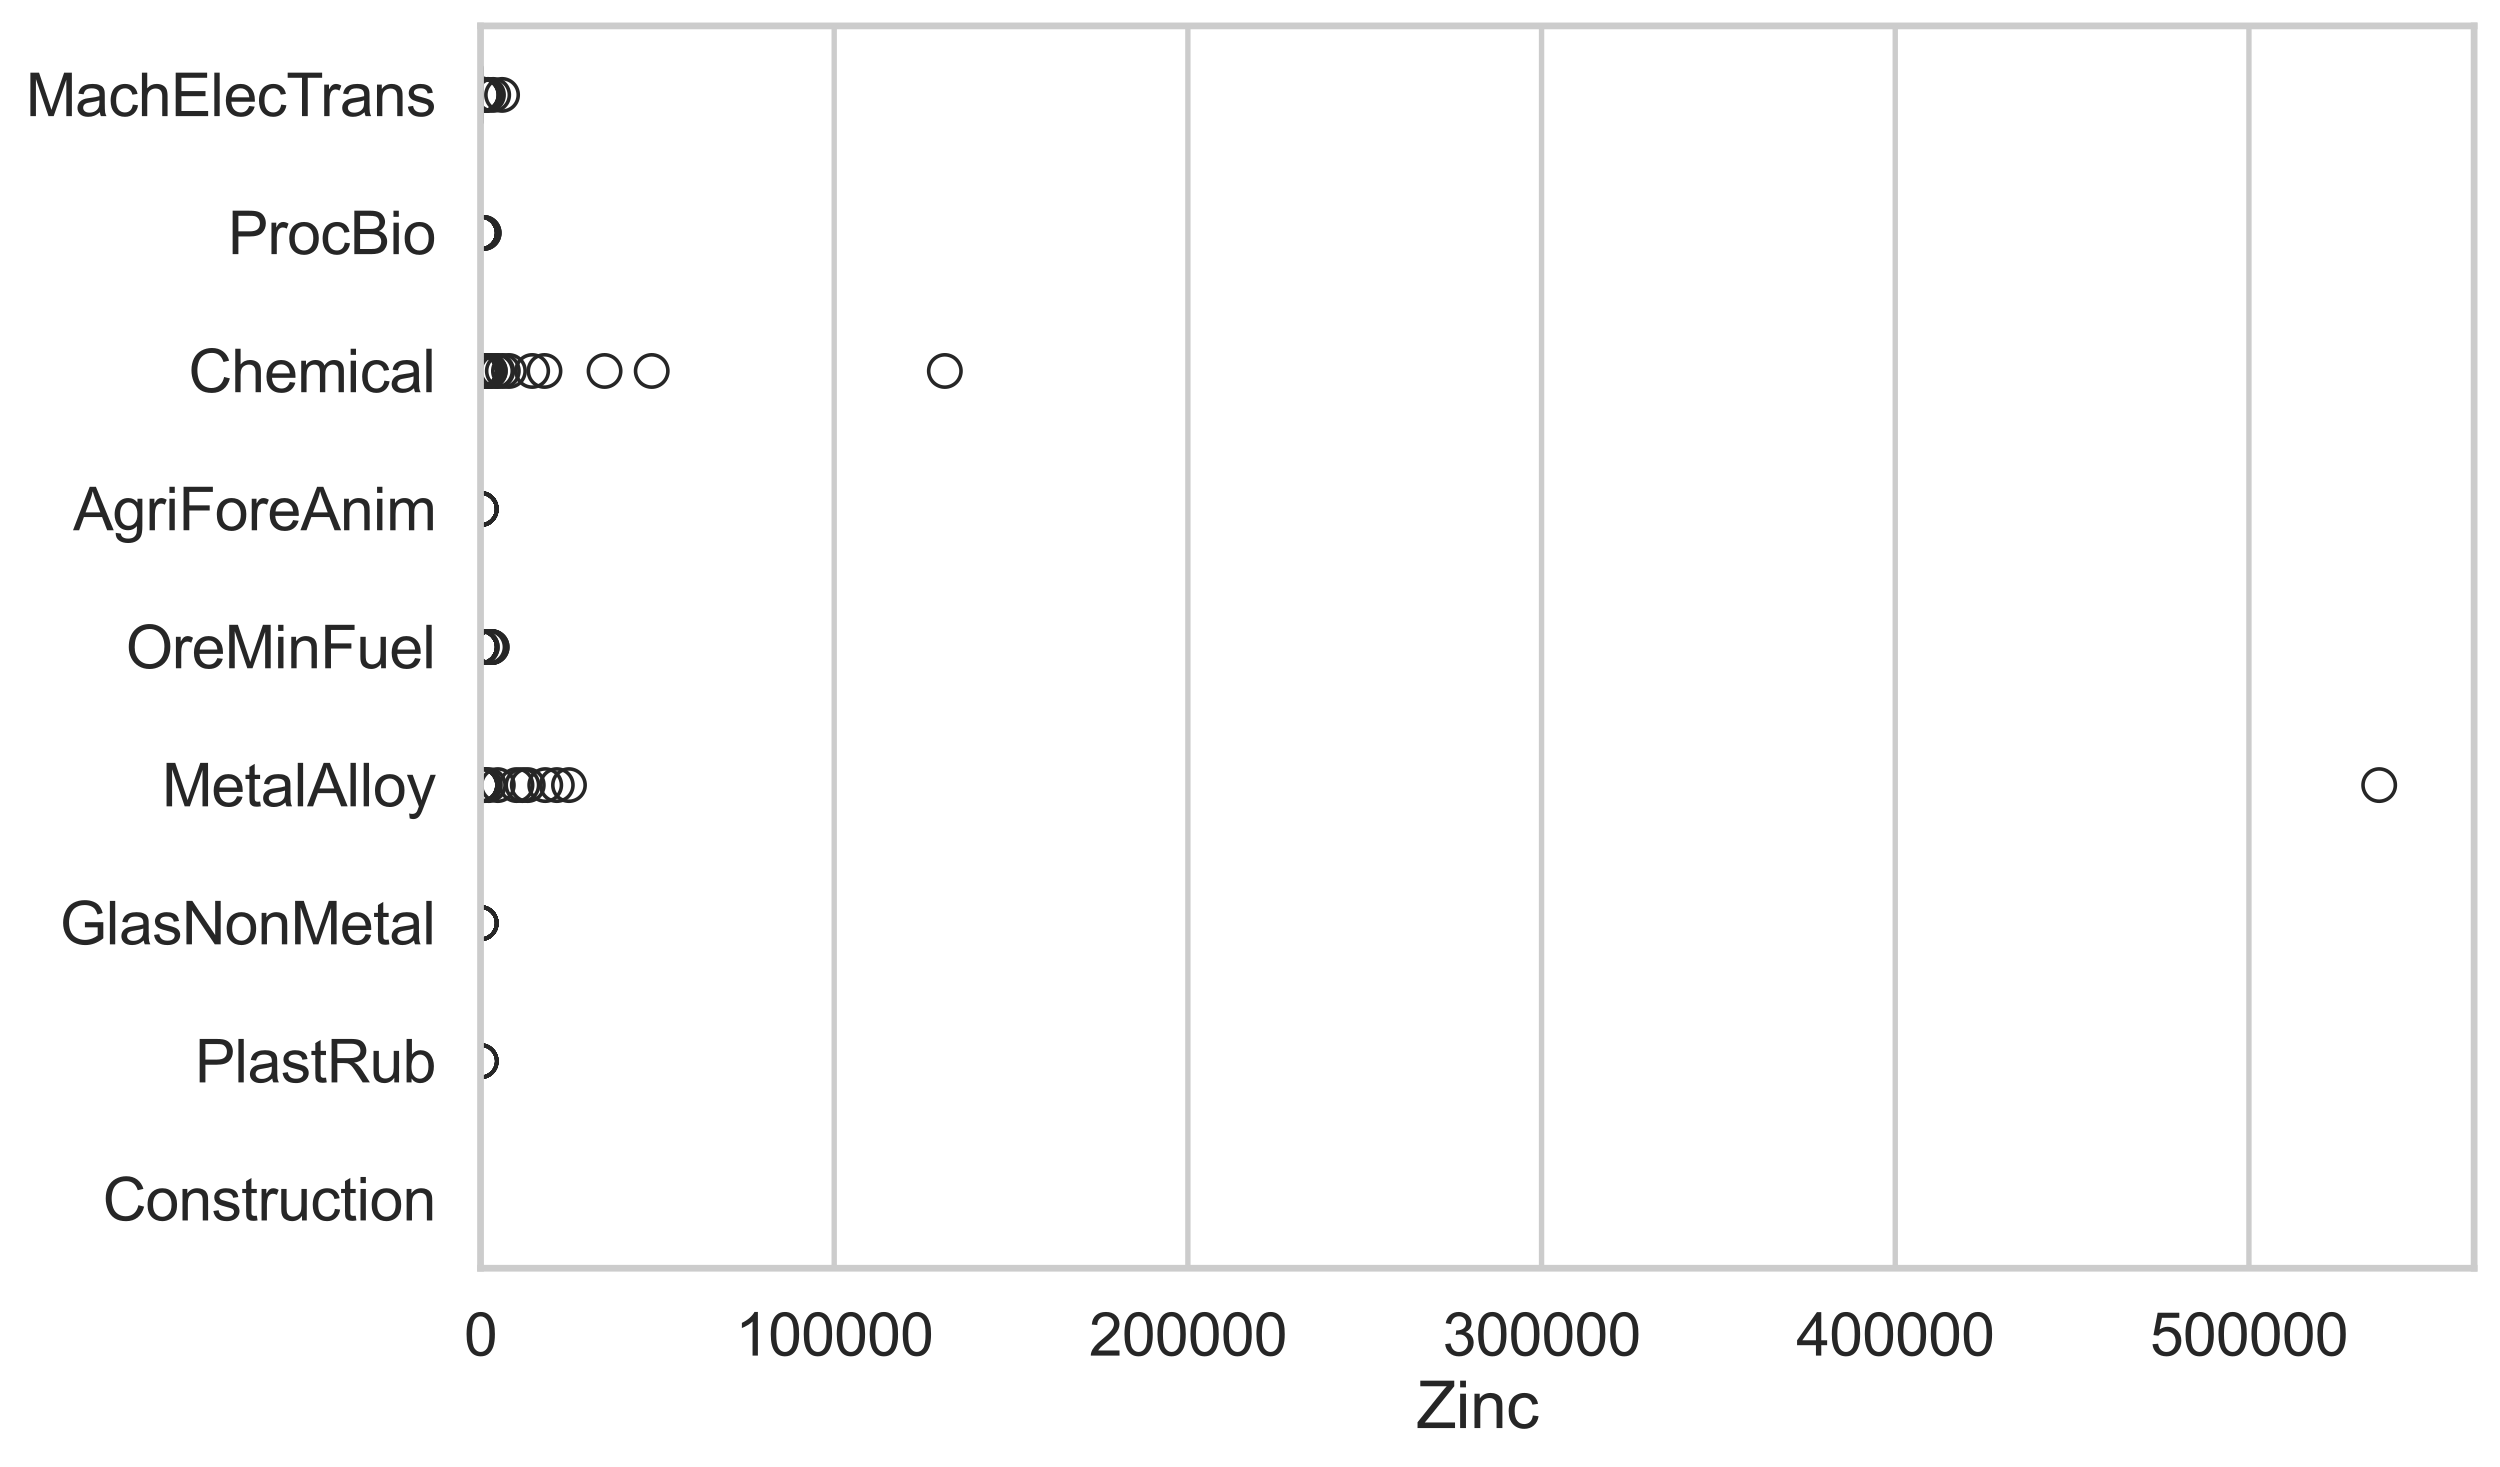 <?xml version="1.0" encoding="utf-8" standalone="no"?>
<!DOCTYPE svg PUBLIC "-//W3C//DTD SVG 1.1//EN"
  "http://www.w3.org/Graphics/SVG/1.1/DTD/svg11.dtd">
<svg xmlns:xlink="http://www.w3.org/1999/xlink" width="695.577pt" height="408.111pt" viewBox="0 0 695.577 408.111" xmlns="http://www.w3.org/2000/svg" version="1.1">
 <defs>
  <style type="text/css">*{stroke-linejoin: round; stroke-linecap: butt}</style>
 </defs>
 <g id="figure_1">
  <g id="patch_1">
   <path d="M 0 408.111 
L 695.577 408.111 
L 695.577 0 
L 0 0 
z
" style="fill: #ffffff"/>
  </g>
  <g id="axes_1">
   <g id="patch_2">
    <path d="M 133.697 352.86 
L 688.377 352.86 
L 688.377 7.2 
L 133.697 7.2 
z
" style="fill: #ffffff"/>
   </g>
   <g id="matplotlib.axis_1">
    <g id="xtick_1">
     <g id="line2d_1">
      <path d="M 133.697 352.86 
L 133.697 7.2 
" clip-path="url(#paef0485c93)" style="fill: none; stroke: #cccccc; stroke-width: 1.5; stroke-linecap: round"/>
     </g>
     <g id="text_1">
      <!-- 0 -->
      <g style="fill: #262626" transform="translate(129.109 377.17) scale(0.165 -0.165)">
       <defs>
        <path id="ArialMT-30" d="M 266 2259 
Q 266 3072 433 3567 
Q 600 4063 929 4331 
Q 1259 4600 1759 4600 
Q 2128 4600 2406 4451 
Q 2684 4303 2865 4023 
Q 3047 3744 3150 3342 
Q 3253 2941 3253 2259 
Q 3253 1453 3087 958 
Q 2922 463 2592 192 
Q 2263 -78 1759 -78 
Q 1097 -78 719 397 
Q 266 969 266 2259 
z
M 844 2259 
Q 844 1131 1108 757 
Q 1372 384 1759 384 
Q 2147 384 2411 759 
Q 2675 1134 2675 2259 
Q 2675 3391 2411 3762 
Q 2147 4134 1753 4134 
Q 1366 4134 1134 3806 
Q 844 3388 844 2259 
z
" transform="scale(0.016)"/>
       </defs>
       <use xlink:href="#ArialMT-30"/>
      </g>
     </g>
    </g>
    <g id="xtick_2">
     <g id="line2d_2">
      <path d="M 232.102 352.86 
L 232.102 7.2 
" clip-path="url(#paef0485c93)" style="fill: none; stroke: #cccccc; stroke-width: 1.5; stroke-linecap: round"/>
     </g>
     <g id="text_2">
      <!-- 100000 -->
      <g style="fill: #262626" transform="translate(204.575 377.17) scale(0.165 -0.165)">
       <defs>
        <path id="ArialMT-31" d="M 2384 0 
L 1822 0 
L 1822 3584 
Q 1619 3391 1289 3197 
Q 959 3003 697 2906 
L 697 3450 
Q 1169 3672 1522 3987 
Q 1875 4303 2022 4600 
L 2384 4600 
L 2384 0 
z
" transform="scale(0.016)"/>
       </defs>
       <use xlink:href="#ArialMT-31"/>
       <use xlink:href="#ArialMT-30" transform="translate(55.615 0)"/>
       <use xlink:href="#ArialMT-30" transform="translate(111.23 0)"/>
       <use xlink:href="#ArialMT-30" transform="translate(166.846 0)"/>
       <use xlink:href="#ArialMT-30" transform="translate(222.461 0)"/>
       <use xlink:href="#ArialMT-30" transform="translate(278.076 0)"/>
      </g>
     </g>
    </g>
    <g id="xtick_3">
     <g id="line2d_3">
      <path d="M 330.506 352.86 
L 330.506 7.2 
" clip-path="url(#paef0485c93)" style="fill: none; stroke: #cccccc; stroke-width: 1.5; stroke-linecap: round"/>
     </g>
     <g id="text_3">
      <!-- 200000 -->
      <g style="fill: #262626" transform="translate(302.98 377.17) scale(0.165 -0.165)">
       <defs>
        <path id="ArialMT-32" d="M 3222 541 
L 3222 0 
L 194 0 
Q 188 203 259 391 
Q 375 700 629 1000 
Q 884 1300 1366 1694 
Q 2113 2306 2375 2664 
Q 2638 3022 2638 3341 
Q 2638 3675 2398 3904 
Q 2159 4134 1775 4134 
Q 1369 4134 1125 3890 
Q 881 3647 878 3216 
L 300 3275 
Q 359 3922 746 4261 
Q 1134 4600 1788 4600 
Q 2447 4600 2831 4234 
Q 3216 3869 3216 3328 
Q 3216 3053 3103 2787 
Q 2991 2522 2730 2228 
Q 2469 1934 1863 1422 
Q 1356 997 1212 845 
Q 1069 694 975 541 
L 3222 541 
z
" transform="scale(0.016)"/>
       </defs>
       <use xlink:href="#ArialMT-32"/>
       <use xlink:href="#ArialMT-30" transform="translate(55.615 0)"/>
       <use xlink:href="#ArialMT-30" transform="translate(111.23 0)"/>
       <use xlink:href="#ArialMT-30" transform="translate(166.846 0)"/>
       <use xlink:href="#ArialMT-30" transform="translate(222.461 0)"/>
       <use xlink:href="#ArialMT-30" transform="translate(278.076 0)"/>
      </g>
     </g>
    </g>
    <g id="xtick_4">
     <g id="line2d_4">
      <path d="M 428.911 352.86 
L 428.911 7.2 
" clip-path="url(#paef0485c93)" style="fill: none; stroke: #cccccc; stroke-width: 1.5; stroke-linecap: round"/>
     </g>
     <g id="text_4">
      <!-- 300000 -->
      <g style="fill: #262626" transform="translate(401.384 377.17) scale(0.165 -0.165)">
       <defs>
        <path id="ArialMT-33" d="M 269 1209 
L 831 1284 
Q 928 806 1161 595 
Q 1394 384 1728 384 
Q 2125 384 2398 659 
Q 2672 934 2672 1341 
Q 2672 1728 2419 1979 
Q 2166 2231 1775 2231 
Q 1616 2231 1378 2169 
L 1441 2663 
Q 1497 2656 1531 2656 
Q 1891 2656 2178 2843 
Q 2466 3031 2466 3422 
Q 2466 3731 2256 3934 
Q 2047 4138 1716 4138 
Q 1388 4138 1169 3931 
Q 950 3725 888 3313 
L 325 3413 
Q 428 3978 793 4289 
Q 1159 4600 1703 4600 
Q 2078 4600 2393 4439 
Q 2709 4278 2876 4000 
Q 3044 3722 3044 3409 
Q 3044 3113 2884 2869 
Q 2725 2625 2413 2481 
Q 2819 2388 3044 2092 
Q 3269 1797 3269 1353 
Q 3269 753 2831 336 
Q 2394 -81 1725 -81 
Q 1122 -81 723 278 
Q 325 638 269 1209 
z
" transform="scale(0.016)"/>
       </defs>
       <use xlink:href="#ArialMT-33"/>
       <use xlink:href="#ArialMT-30" transform="translate(55.615 0)"/>
       <use xlink:href="#ArialMT-30" transform="translate(111.23 0)"/>
       <use xlink:href="#ArialMT-30" transform="translate(166.846 0)"/>
       <use xlink:href="#ArialMT-30" transform="translate(222.461 0)"/>
       <use xlink:href="#ArialMT-30" transform="translate(278.076 0)"/>
      </g>
     </g>
    </g>
    <g id="xtick_5">
     <g id="line2d_5">
      <path d="M 527.315 352.86 
L 527.315 7.2 
" clip-path="url(#paef0485c93)" style="fill: none; stroke: #cccccc; stroke-width: 1.5; stroke-linecap: round"/>
     </g>
     <g id="text_5">
      <!-- 400000 -->
      <g style="fill: #262626" transform="translate(499.789 377.17) scale(0.165 -0.165)">
       <defs>
        <path id="ArialMT-34" d="M 2069 0 
L 2069 1097 
L 81 1097 
L 81 1613 
L 2172 4581 
L 2631 4581 
L 2631 1613 
L 3250 1613 
L 3250 1097 
L 2631 1097 
L 2631 0 
L 2069 0 
z
M 2069 1613 
L 2069 3678 
L 634 1613 
L 2069 1613 
z
" transform="scale(0.016)"/>
       </defs>
       <use xlink:href="#ArialMT-34"/>
       <use xlink:href="#ArialMT-30" transform="translate(55.615 0)"/>
       <use xlink:href="#ArialMT-30" transform="translate(111.23 0)"/>
       <use xlink:href="#ArialMT-30" transform="translate(166.846 0)"/>
       <use xlink:href="#ArialMT-30" transform="translate(222.461 0)"/>
       <use xlink:href="#ArialMT-30" transform="translate(278.076 0)"/>
      </g>
     </g>
    </g>
    <g id="xtick_6">
     <g id="line2d_6">
      <path d="M 625.72 352.86 
L 625.72 7.2 
" clip-path="url(#paef0485c93)" style="fill: none; stroke: #cccccc; stroke-width: 1.5; stroke-linecap: round"/>
     </g>
     <g id="text_6">
      <!-- 500000 -->
      <g style="fill: #262626" transform="translate(598.193 377.17) scale(0.165 -0.165)">
       <defs>
        <path id="ArialMT-35" d="M 266 1200 
L 856 1250 
Q 922 819 1161 601 
Q 1400 384 1738 384 
Q 2144 384 2425 690 
Q 2706 997 2706 1503 
Q 2706 1984 2436 2262 
Q 2166 2541 1728 2541 
Q 1456 2541 1237 2417 
Q 1019 2294 894 2097 
L 366 2166 
L 809 4519 
L 3088 4519 
L 3088 3981 
L 1259 3981 
L 1013 2750 
Q 1425 3038 1878 3038 
Q 2478 3038 2890 2622 
Q 3303 2206 3303 1553 
Q 3303 931 2941 478 
Q 2500 -78 1738 -78 
Q 1113 -78 717 272 
Q 322 622 266 1200 
z
" transform="scale(0.016)"/>
       </defs>
       <use xlink:href="#ArialMT-35"/>
       <use xlink:href="#ArialMT-30" transform="translate(55.615 0)"/>
       <use xlink:href="#ArialMT-30" transform="translate(111.23 0)"/>
       <use xlink:href="#ArialMT-30" transform="translate(166.846 0)"/>
       <use xlink:href="#ArialMT-30" transform="translate(222.461 0)"/>
       <use xlink:href="#ArialMT-30" transform="translate(278.076 0)"/>
      </g>
     </g>
    </g>
    <g id="text_7">
     <!-- Zinc -->
     <g style="fill: #262626" transform="translate(394.035 397.334) scale(0.18 -0.18)">
      <defs>
       <path id="ArialMT-5a" d="M 128 0 
L 128 563 
L 2475 3497 
Q 2725 3809 2950 4041 
L 394 4041 
L 394 4581 
L 3675 4581 
L 3675 4041 
L 1103 863 
L 825 541 
L 3750 541 
L 3750 0 
L 128 0 
z
" transform="scale(0.016)"/>
       <path id="ArialMT-69" d="M 425 3934 
L 425 4581 
L 988 4581 
L 988 3934 
L 425 3934 
z
M 425 0 
L 425 3319 
L 988 3319 
L 988 0 
L 425 0 
z
" transform="scale(0.016)"/>
       <path id="ArialMT-6e" d="M 422 0 
L 422 3319 
L 928 3319 
L 928 2847 
Q 1294 3394 1984 3394 
Q 2284 3394 2536 3286 
Q 2788 3178 2913 3003 
Q 3038 2828 3088 2588 
Q 3119 2431 3119 2041 
L 3119 0 
L 2556 0 
L 2556 2019 
Q 2556 2363 2490 2533 
Q 2425 2703 2258 2804 
Q 2091 2906 1866 2906 
Q 1506 2906 1245 2678 
Q 984 2450 984 1813 
L 984 0 
L 422 0 
z
" transform="scale(0.016)"/>
       <path id="ArialMT-63" d="M 2588 1216 
L 3141 1144 
Q 3050 572 2676 248 
Q 2303 -75 1759 -75 
Q 1078 -75 664 370 
Q 250 816 250 1647 
Q 250 2184 428 2587 
Q 606 2991 970 3192 
Q 1334 3394 1763 3394 
Q 2303 3394 2647 3120 
Q 2991 2847 3088 2344 
L 2541 2259 
Q 2463 2594 2264 2762 
Q 2066 2931 1784 2931 
Q 1359 2931 1093 2626 
Q 828 2322 828 1663 
Q 828 994 1084 691 
Q 1341 388 1753 388 
Q 2084 388 2306 591 
Q 2528 794 2588 1216 
z
" transform="scale(0.016)"/>
      </defs>
      <use xlink:href="#ArialMT-5a"/>
      <use xlink:href="#ArialMT-69" transform="translate(61.084 0)"/>
      <use xlink:href="#ArialMT-6e" transform="translate(83.301 0)"/>
      <use xlink:href="#ArialMT-63" transform="translate(138.916 0)"/>
     </g>
    </g>
   </g>
   <g id="matplotlib.axis_2">
    <g id="ytick_1">
     <g id="text_8">
      <!-- MachElecTrans -->
      <g style="fill: #262626" transform="translate(7.2 32.309) scale(0.165 -0.165)">
       <defs>
        <path id="ArialMT-4d" d="M 475 0 
L 475 4581 
L 1388 4581 
L 2472 1338 
Q 2622 884 2691 659 
Q 2769 909 2934 1394 
L 4031 4581 
L 4847 4581 
L 4847 0 
L 4263 0 
L 4263 3834 
L 2931 0 
L 2384 0 
L 1059 3900 
L 1059 0 
L 475 0 
z
" transform="scale(0.016)"/>
        <path id="ArialMT-61" d="M 2588 409 
Q 2275 144 1986 34 
Q 1697 -75 1366 -75 
Q 819 -75 525 192 
Q 231 459 231 875 
Q 231 1119 342 1320 
Q 453 1522 633 1644 
Q 813 1766 1038 1828 
Q 1203 1872 1538 1913 
Q 2219 1994 2541 2106 
Q 2544 2222 2544 2253 
Q 2544 2597 2384 2738 
Q 2169 2928 1744 2928 
Q 1347 2928 1158 2789 
Q 969 2650 878 2297 
L 328 2372 
Q 403 2725 575 2942 
Q 747 3159 1072 3276 
Q 1397 3394 1825 3394 
Q 2250 3394 2515 3294 
Q 2781 3194 2906 3042 
Q 3031 2891 3081 2659 
Q 3109 2516 3109 2141 
L 3109 1391 
Q 3109 606 3145 398 
Q 3181 191 3288 0 
L 2700 0 
Q 2613 175 2588 409 
z
M 2541 1666 
Q 2234 1541 1622 1453 
Q 1275 1403 1131 1340 
Q 988 1278 909 1158 
Q 831 1038 831 891 
Q 831 666 1001 516 
Q 1172 366 1500 366 
Q 1825 366 2078 508 
Q 2331 650 2450 897 
Q 2541 1088 2541 1459 
L 2541 1666 
z
" transform="scale(0.016)"/>
        <path id="ArialMT-68" d="M 422 0 
L 422 4581 
L 984 4581 
L 984 2938 
Q 1378 3394 1978 3394 
Q 2347 3394 2619 3248 
Q 2891 3103 3008 2847 
Q 3125 2591 3125 2103 
L 3125 0 
L 2563 0 
L 2563 2103 
Q 2563 2525 2380 2717 
Q 2197 2909 1863 2909 
Q 1613 2909 1392 2779 
Q 1172 2650 1078 2428 
Q 984 2206 984 1816 
L 984 0 
L 422 0 
z
" transform="scale(0.016)"/>
        <path id="ArialMT-45" d="M 506 0 
L 506 4581 
L 3819 4581 
L 3819 4041 
L 1113 4041 
L 1113 2638 
L 3647 2638 
L 3647 2100 
L 1113 2100 
L 1113 541 
L 3925 541 
L 3925 0 
L 506 0 
z
" transform="scale(0.016)"/>
        <path id="ArialMT-6c" d="M 409 0 
L 409 4581 
L 972 4581 
L 972 0 
L 409 0 
z
" transform="scale(0.016)"/>
        <path id="ArialMT-65" d="M 2694 1069 
L 3275 997 
Q 3138 488 2766 206 
Q 2394 -75 1816 -75 
Q 1088 -75 661 373 
Q 234 822 234 1631 
Q 234 2469 665 2931 
Q 1097 3394 1784 3394 
Q 2450 3394 2872 2941 
Q 3294 2488 3294 1666 
Q 3294 1616 3291 1516 
L 816 1516 
Q 847 969 1125 678 
Q 1403 388 1819 388 
Q 2128 388 2347 550 
Q 2566 713 2694 1069 
z
M 847 1978 
L 2700 1978 
Q 2663 2397 2488 2606 
Q 2219 2931 1791 2931 
Q 1403 2931 1139 2672 
Q 875 2413 847 1978 
z
" transform="scale(0.016)"/>
        <path id="ArialMT-54" d="M 1659 0 
L 1659 4041 
L 150 4041 
L 150 4581 
L 3781 4581 
L 3781 4041 
L 2266 4041 
L 2266 0 
L 1659 0 
z
" transform="scale(0.016)"/>
        <path id="ArialMT-72" d="M 416 0 
L 416 3319 
L 922 3319 
L 922 2816 
Q 1116 3169 1280 3281 
Q 1444 3394 1641 3394 
Q 1925 3394 2219 3213 
L 2025 2691 
Q 1819 2813 1613 2813 
Q 1428 2813 1281 2702 
Q 1134 2591 1072 2394 
Q 978 2094 978 1738 
L 978 0 
L 416 0 
z
" transform="scale(0.016)"/>
        <path id="ArialMT-73" d="M 197 991 
L 753 1078 
Q 800 744 1014 566 
Q 1228 388 1613 388 
Q 2000 388 2187 545 
Q 2375 703 2375 916 
Q 2375 1106 2209 1216 
Q 2094 1291 1634 1406 
Q 1016 1563 777 1677 
Q 538 1791 414 1992 
Q 291 2194 291 2438 
Q 291 2659 392 2848 
Q 494 3038 669 3163 
Q 800 3259 1026 3326 
Q 1253 3394 1513 3394 
Q 1903 3394 2198 3281 
Q 2494 3169 2634 2976 
Q 2775 2784 2828 2463 
L 2278 2388 
Q 2241 2644 2061 2787 
Q 1881 2931 1553 2931 
Q 1166 2931 1000 2803 
Q 834 2675 834 2503 
Q 834 2394 903 2306 
Q 972 2216 1119 2156 
Q 1203 2125 1616 2013 
Q 2213 1853 2448 1751 
Q 2684 1650 2818 1456 
Q 2953 1263 2953 975 
Q 2953 694 2789 445 
Q 2625 197 2315 61 
Q 2006 -75 1616 -75 
Q 969 -75 630 194 
Q 291 463 197 991 
z
" transform="scale(0.016)"/>
       </defs>
       <use xlink:href="#ArialMT-4d"/>
       <use xlink:href="#ArialMT-61" transform="translate(83.301 0)"/>
       <use xlink:href="#ArialMT-63" transform="translate(138.916 0)"/>
       <use xlink:href="#ArialMT-68" transform="translate(188.916 0)"/>
       <use xlink:href="#ArialMT-45" transform="translate(244.531 0)"/>
       <use xlink:href="#ArialMT-6c" transform="translate(311.23 0)"/>
       <use xlink:href="#ArialMT-65" transform="translate(333.447 0)"/>
       <use xlink:href="#ArialMT-63" transform="translate(389.062 0)"/>
       <use xlink:href="#ArialMT-54" transform="translate(439.062 0)"/>
       <use xlink:href="#ArialMT-72" transform="translate(496.396 0)"/>
       <use xlink:href="#ArialMT-61" transform="translate(529.697 0)"/>
       <use xlink:href="#ArialMT-6e" transform="translate(585.312 0)"/>
       <use xlink:href="#ArialMT-73" transform="translate(640.928 0)"/>
      </g>
     </g>
    </g>
    <g id="ytick_2">
     <g id="text_9">
      <!-- ProcBio -->
      <g style="fill: #262626" transform="translate(63.424 70.715) scale(0.165 -0.165)">
       <defs>
        <path id="ArialMT-50" d="M 494 0 
L 494 4581 
L 2222 4581 
Q 2678 4581 2919 4538 
Q 3256 4481 3484 4323 
Q 3713 4166 3852 3881 
Q 3991 3597 3991 3256 
Q 3991 2672 3619 2267 
Q 3247 1863 2275 1863 
L 1100 1863 
L 1100 0 
L 494 0 
z
M 1100 2403 
L 2284 2403 
Q 2872 2403 3119 2622 
Q 3366 2841 3366 3238 
Q 3366 3525 3220 3729 
Q 3075 3934 2838 4000 
Q 2684 4041 2272 4041 
L 1100 4041 
L 1100 2403 
z
" transform="scale(0.016)"/>
        <path id="ArialMT-6f" d="M 213 1659 
Q 213 2581 725 3025 
Q 1153 3394 1769 3394 
Q 2453 3394 2887 2945 
Q 3322 2497 3322 1706 
Q 3322 1066 3130 698 
Q 2938 331 2570 128 
Q 2203 -75 1769 -75 
Q 1072 -75 642 372 
Q 213 819 213 1659 
z
M 791 1659 
Q 791 1022 1069 705 
Q 1347 388 1769 388 
Q 2188 388 2466 706 
Q 2744 1025 2744 1678 
Q 2744 2294 2464 2611 
Q 2184 2928 1769 2928 
Q 1347 2928 1069 2612 
Q 791 2297 791 1659 
z
" transform="scale(0.016)"/>
        <path id="ArialMT-42" d="M 469 0 
L 469 4581 
L 2188 4581 
Q 2713 4581 3030 4442 
Q 3347 4303 3526 4014 
Q 3706 3725 3706 3409 
Q 3706 3116 3547 2856 
Q 3388 2597 3066 2438 
Q 3481 2316 3704 2022 
Q 3928 1728 3928 1328 
Q 3928 1006 3792 729 
Q 3656 453 3456 303 
Q 3256 153 2954 76 
Q 2653 0 2216 0 
L 469 0 
z
M 1075 2656 
L 2066 2656 
Q 2469 2656 2644 2709 
Q 2875 2778 2992 2937 
Q 3109 3097 3109 3338 
Q 3109 3566 3000 3739 
Q 2891 3913 2687 3977 
Q 2484 4041 1991 4041 
L 1075 4041 
L 1075 2656 
z
M 1075 541 
L 2216 541 
Q 2509 541 2628 563 
Q 2838 600 2978 687 
Q 3119 775 3209 942 
Q 3300 1109 3300 1328 
Q 3300 1584 3169 1773 
Q 3038 1963 2805 2039 
Q 2572 2116 2134 2116 
L 1075 2116 
L 1075 541 
z
" transform="scale(0.016)"/>
       </defs>
       <use xlink:href="#ArialMT-50"/>
       <use xlink:href="#ArialMT-72" transform="translate(66.699 0)"/>
       <use xlink:href="#ArialMT-6f" transform="translate(100 0)"/>
       <use xlink:href="#ArialMT-63" transform="translate(155.615 0)"/>
       <use xlink:href="#ArialMT-42" transform="translate(205.615 0)"/>
       <use xlink:href="#ArialMT-69" transform="translate(272.314 0)"/>
       <use xlink:href="#ArialMT-6f" transform="translate(294.531 0)"/>
      </g>
     </g>
    </g>
    <g id="ytick_3">
     <g id="text_10">
      <!-- Chemical -->
      <g style="fill: #262626" transform="translate(52.428 109.122) scale(0.165 -0.165)">
       <defs>
        <path id="ArialMT-43" d="M 3763 1606 
L 4369 1453 
Q 4178 706 3683 314 
Q 3188 -78 2472 -78 
Q 1731 -78 1267 223 
Q 803 525 561 1097 
Q 319 1669 319 2325 
Q 319 3041 592 3573 
Q 866 4106 1370 4382 
Q 1875 4659 2481 4659 
Q 3169 4659 3637 4309 
Q 4106 3959 4291 3325 
L 3694 3184 
Q 3534 3684 3231 3912 
Q 2928 4141 2469 4141 
Q 1941 4141 1586 3887 
Q 1231 3634 1087 3207 
Q 944 2781 944 2328 
Q 944 1744 1114 1308 
Q 1284 872 1643 656 
Q 2003 441 2422 441 
Q 2931 441 3284 734 
Q 3638 1028 3763 1606 
z
" transform="scale(0.016)"/>
        <path id="ArialMT-6d" d="M 422 0 
L 422 3319 
L 925 3319 
L 925 2853 
Q 1081 3097 1340 3245 
Q 1600 3394 1931 3394 
Q 2300 3394 2536 3241 
Q 2772 3088 2869 2813 
Q 3263 3394 3894 3394 
Q 4388 3394 4653 3120 
Q 4919 2847 4919 2278 
L 4919 0 
L 4359 0 
L 4359 2091 
Q 4359 2428 4304 2576 
Q 4250 2725 4106 2815 
Q 3963 2906 3769 2906 
Q 3419 2906 3187 2673 
Q 2956 2441 2956 1928 
L 2956 0 
L 2394 0 
L 2394 2156 
Q 2394 2531 2256 2718 
Q 2119 2906 1806 2906 
Q 1569 2906 1367 2781 
Q 1166 2656 1075 2415 
Q 984 2175 984 1722 
L 984 0 
L 422 0 
z
" transform="scale(0.016)"/>
       </defs>
       <use xlink:href="#ArialMT-43"/>
       <use xlink:href="#ArialMT-68" transform="translate(72.217 0)"/>
       <use xlink:href="#ArialMT-65" transform="translate(127.832 0)"/>
       <use xlink:href="#ArialMT-6d" transform="translate(183.447 0)"/>
       <use xlink:href="#ArialMT-69" transform="translate(266.748 0)"/>
       <use xlink:href="#ArialMT-63" transform="translate(288.965 0)"/>
       <use xlink:href="#ArialMT-61" transform="translate(338.965 0)"/>
       <use xlink:href="#ArialMT-6c" transform="translate(394.58 0)"/>
      </g>
     </g>
    </g>
    <g id="ytick_4">
     <g id="text_11">
      <!-- AgriForeAnim -->
      <g style="fill: #262626" transform="translate(20.341 147.529) scale(0.165 -0.165)">
       <defs>
        <path id="ArialMT-41" d="M -9 0 
L 1750 4581 
L 2403 4581 
L 4278 0 
L 3588 0 
L 3053 1388 
L 1138 1388 
L 634 0 
L -9 0 
z
M 1313 1881 
L 2866 1881 
L 2388 3150 
Q 2169 3728 2063 4100 
Q 1975 3659 1816 3225 
L 1313 1881 
z
" transform="scale(0.016)"/>
        <path id="ArialMT-67" d="M 319 -275 
L 866 -356 
Q 900 -609 1056 -725 
Q 1266 -881 1628 -881 
Q 2019 -881 2231 -725 
Q 2444 -569 2519 -288 
Q 2563 -116 2559 434 
Q 2191 0 1641 0 
Q 956 0 581 494 
Q 206 988 206 1678 
Q 206 2153 378 2554 
Q 550 2956 876 3175 
Q 1203 3394 1644 3394 
Q 2231 3394 2613 2919 
L 2613 3319 
L 3131 3319 
L 3131 450 
Q 3131 -325 2973 -648 
Q 2816 -972 2473 -1159 
Q 2131 -1347 1631 -1347 
Q 1038 -1347 672 -1080 
Q 306 -813 319 -275 
z
M 784 1719 
Q 784 1066 1043 766 
Q 1303 466 1694 466 
Q 2081 466 2343 764 
Q 2606 1063 2606 1700 
Q 2606 2309 2336 2618 
Q 2066 2928 1684 2928 
Q 1309 2928 1046 2623 
Q 784 2319 784 1719 
z
" transform="scale(0.016)"/>
        <path id="ArialMT-46" d="M 525 0 
L 525 4581 
L 3616 4581 
L 3616 4041 
L 1131 4041 
L 1131 2622 
L 3281 2622 
L 3281 2081 
L 1131 2081 
L 1131 0 
L 525 0 
z
" transform="scale(0.016)"/>
       </defs>
       <use xlink:href="#ArialMT-41"/>
       <use xlink:href="#ArialMT-67" transform="translate(66.699 0)"/>
       <use xlink:href="#ArialMT-72" transform="translate(122.314 0)"/>
       <use xlink:href="#ArialMT-69" transform="translate(155.615 0)"/>
       <use xlink:href="#ArialMT-46" transform="translate(177.832 0)"/>
       <use xlink:href="#ArialMT-6f" transform="translate(238.916 0)"/>
       <use xlink:href="#ArialMT-72" transform="translate(294.531 0)"/>
       <use xlink:href="#ArialMT-65" transform="translate(327.832 0)"/>
       <use xlink:href="#ArialMT-41" transform="translate(383.447 0)"/>
       <use xlink:href="#ArialMT-6e" transform="translate(450.146 0)"/>
       <use xlink:href="#ArialMT-69" transform="translate(505.762 0)"/>
       <use xlink:href="#ArialMT-6d" transform="translate(527.979 0)"/>
      </g>
     </g>
    </g>
    <g id="ytick_5">
     <g id="text_12">
      <!-- OreMinFuel -->
      <g style="fill: #262626" transform="translate(35.013 185.935) scale(0.165 -0.165)">
       <defs>
        <path id="ArialMT-4f" d="M 309 2231 
Q 309 3372 921 4017 
Q 1534 4663 2503 4663 
Q 3138 4663 3647 4359 
Q 4156 4056 4423 3514 
Q 4691 2972 4691 2284 
Q 4691 1588 4409 1038 
Q 4128 488 3612 205 
Q 3097 -78 2500 -78 
Q 1853 -78 1343 234 
Q 834 547 571 1087 
Q 309 1628 309 2231 
z
M 934 2222 
Q 934 1394 1379 917 
Q 1825 441 2497 441 
Q 3181 441 3623 922 
Q 4066 1403 4066 2288 
Q 4066 2847 3877 3264 
Q 3688 3681 3323 3911 
Q 2959 4141 2506 4141 
Q 1863 4141 1398 3698 
Q 934 3256 934 2222 
z
" transform="scale(0.016)"/>
        <path id="ArialMT-75" d="M 2597 0 
L 2597 488 
Q 2209 -75 1544 -75 
Q 1250 -75 995 37 
Q 741 150 617 320 
Q 494 491 444 738 
Q 409 903 409 1263 
L 409 3319 
L 972 3319 
L 972 1478 
Q 972 1038 1006 884 
Q 1059 663 1231 536 
Q 1403 409 1656 409 
Q 1909 409 2131 539 
Q 2353 669 2445 892 
Q 2538 1116 2538 1541 
L 2538 3319 
L 3100 3319 
L 3100 0 
L 2597 0 
z
" transform="scale(0.016)"/>
       </defs>
       <use xlink:href="#ArialMT-4f"/>
       <use xlink:href="#ArialMT-72" transform="translate(77.783 0)"/>
       <use xlink:href="#ArialMT-65" transform="translate(111.084 0)"/>
       <use xlink:href="#ArialMT-4d" transform="translate(166.699 0)"/>
       <use xlink:href="#ArialMT-69" transform="translate(250 0)"/>
       <use xlink:href="#ArialMT-6e" transform="translate(272.217 0)"/>
       <use xlink:href="#ArialMT-46" transform="translate(327.832 0)"/>
       <use xlink:href="#ArialMT-75" transform="translate(388.916 0)"/>
       <use xlink:href="#ArialMT-65" transform="translate(444.531 0)"/>
       <use xlink:href="#ArialMT-6c" transform="translate(500.146 0)"/>
      </g>
     </g>
    </g>
    <g id="ytick_6">
     <g id="text_13">
      <!-- MetalAlloy -->
      <g style="fill: #262626" transform="translate(45.088 224.342) scale(0.165 -0.165)">
       <defs>
        <path id="ArialMT-74" d="M 1650 503 
L 1731 6 
Q 1494 -44 1306 -44 
Q 1000 -44 831 53 
Q 663 150 594 308 
Q 525 466 525 972 
L 525 2881 
L 113 2881 
L 113 3319 
L 525 3319 
L 525 4141 
L 1084 4478 
L 1084 3319 
L 1650 3319 
L 1650 2881 
L 1084 2881 
L 1084 941 
Q 1084 700 1114 631 
Q 1144 563 1211 522 
Q 1278 481 1403 481 
Q 1497 481 1650 503 
z
" transform="scale(0.016)"/>
        <path id="ArialMT-79" d="M 397 -1278 
L 334 -750 
Q 519 -800 656 -800 
Q 844 -800 956 -737 
Q 1069 -675 1141 -563 
Q 1194 -478 1313 -144 
Q 1328 -97 1363 -6 
L 103 3319 
L 709 3319 
L 1400 1397 
Q 1534 1031 1641 628 
Q 1738 1016 1872 1384 
L 2581 3319 
L 3144 3319 
L 1881 -56 
Q 1678 -603 1566 -809 
Q 1416 -1088 1222 -1217 
Q 1028 -1347 759 -1347 
Q 597 -1347 397 -1278 
z
" transform="scale(0.016)"/>
       </defs>
       <use xlink:href="#ArialMT-4d"/>
       <use xlink:href="#ArialMT-65" transform="translate(83.301 0)"/>
       <use xlink:href="#ArialMT-74" transform="translate(138.916 0)"/>
       <use xlink:href="#ArialMT-61" transform="translate(166.699 0)"/>
       <use xlink:href="#ArialMT-6c" transform="translate(222.314 0)"/>
       <use xlink:href="#ArialMT-41" transform="translate(244.531 0)"/>
       <use xlink:href="#ArialMT-6c" transform="translate(311.23 0)"/>
       <use xlink:href="#ArialMT-6c" transform="translate(333.447 0)"/>
       <use xlink:href="#ArialMT-6f" transform="translate(355.664 0)"/>
       <use xlink:href="#ArialMT-79" transform="translate(411.279 0)"/>
      </g>
     </g>
    </g>
    <g id="ytick_7">
     <g id="text_14">
      <!-- GlasNonMetal -->
      <g style="fill: #262626" transform="translate(16.659 262.749) scale(0.165 -0.165)">
       <defs>
        <path id="ArialMT-47" d="M 2638 1797 
L 2638 2334 
L 4578 2338 
L 4578 638 
Q 4131 281 3656 101 
Q 3181 -78 2681 -78 
Q 2006 -78 1454 211 
Q 903 500 622 1047 
Q 341 1594 341 2269 
Q 341 2938 620 3517 
Q 900 4097 1425 4378 
Q 1950 4659 2634 4659 
Q 3131 4659 3532 4498 
Q 3934 4338 4162 4050 
Q 4391 3763 4509 3300 
L 3963 3150 
Q 3859 3500 3706 3700 
Q 3553 3900 3268 4020 
Q 2984 4141 2638 4141 
Q 2222 4141 1919 4014 
Q 1616 3888 1430 3681 
Q 1244 3475 1141 3228 
Q 966 2803 966 2306 
Q 966 1694 1177 1281 
Q 1388 869 1791 669 
Q 2194 469 2647 469 
Q 3041 469 3416 620 
Q 3791 772 3984 944 
L 3984 1797 
L 2638 1797 
z
" transform="scale(0.016)"/>
        <path id="ArialMT-4e" d="M 488 0 
L 488 4581 
L 1109 4581 
L 3516 984 
L 3516 4581 
L 4097 4581 
L 4097 0 
L 3475 0 
L 1069 3600 
L 1069 0 
L 488 0 
z
" transform="scale(0.016)"/>
       </defs>
       <use xlink:href="#ArialMT-47"/>
       <use xlink:href="#ArialMT-6c" transform="translate(77.783 0)"/>
       <use xlink:href="#ArialMT-61" transform="translate(100 0)"/>
       <use xlink:href="#ArialMT-73" transform="translate(155.615 0)"/>
       <use xlink:href="#ArialMT-4e" transform="translate(205.615 0)"/>
       <use xlink:href="#ArialMT-6f" transform="translate(277.832 0)"/>
       <use xlink:href="#ArialMT-6e" transform="translate(333.447 0)"/>
       <use xlink:href="#ArialMT-4d" transform="translate(389.062 0)"/>
       <use xlink:href="#ArialMT-65" transform="translate(472.363 0)"/>
       <use xlink:href="#ArialMT-74" transform="translate(527.979 0)"/>
       <use xlink:href="#ArialMT-61" transform="translate(555.762 0)"/>
       <use xlink:href="#ArialMT-6c" transform="translate(611.377 0)"/>
      </g>
     </g>
    </g>
    <g id="ytick_8">
     <g id="text_15">
      <!-- PlastRub -->
      <g style="fill: #262626" transform="translate(54.248 301.155) scale(0.165 -0.165)">
       <defs>
        <path id="ArialMT-52" d="M 503 0 
L 503 4581 
L 2534 4581 
Q 3147 4581 3465 4457 
Q 3784 4334 3975 4021 
Q 4166 3709 4166 3331 
Q 4166 2844 3850 2509 
Q 3534 2175 2875 2084 
Q 3116 1969 3241 1856 
Q 3506 1613 3744 1247 
L 4541 0 
L 3778 0 
L 3172 953 
Q 2906 1366 2734 1584 
Q 2563 1803 2427 1890 
Q 2291 1978 2150 2013 
Q 2047 2034 1813 2034 
L 1109 2034 
L 1109 0 
L 503 0 
z
M 1109 2559 
L 2413 2559 
Q 2828 2559 3062 2645 
Q 3297 2731 3419 2920 
Q 3541 3109 3541 3331 
Q 3541 3656 3305 3865 
Q 3069 4075 2559 4075 
L 1109 4075 
L 1109 2559 
z
" transform="scale(0.016)"/>
        <path id="ArialMT-62" d="M 941 0 
L 419 0 
L 419 4581 
L 981 4581 
L 981 2947 
Q 1338 3394 1891 3394 
Q 2197 3394 2470 3270 
Q 2744 3147 2920 2923 
Q 3097 2700 3197 2384 
Q 3297 2069 3297 1709 
Q 3297 856 2875 390 
Q 2453 -75 1863 -75 
Q 1275 -75 941 416 
L 941 0 
z
M 934 1684 
Q 934 1088 1097 822 
Q 1363 388 1816 388 
Q 2184 388 2453 708 
Q 2722 1028 2722 1663 
Q 2722 2313 2464 2622 
Q 2206 2931 1841 2931 
Q 1472 2931 1203 2611 
Q 934 2291 934 1684 
z
" transform="scale(0.016)"/>
       </defs>
       <use xlink:href="#ArialMT-50"/>
       <use xlink:href="#ArialMT-6c" transform="translate(66.699 0)"/>
       <use xlink:href="#ArialMT-61" transform="translate(88.916 0)"/>
       <use xlink:href="#ArialMT-73" transform="translate(144.531 0)"/>
       <use xlink:href="#ArialMT-74" transform="translate(194.531 0)"/>
       <use xlink:href="#ArialMT-52" transform="translate(222.314 0)"/>
       <use xlink:href="#ArialMT-75" transform="translate(294.531 0)"/>
       <use xlink:href="#ArialMT-62" transform="translate(350.146 0)"/>
      </g>
     </g>
    </g>
    <g id="ytick_9">
     <g id="text_16">
      <!-- Construction -->
      <g style="fill: #262626" transform="translate(28.575 339.562) scale(0.165 -0.165)">
       <use xlink:href="#ArialMT-43"/>
       <use xlink:href="#ArialMT-6f" transform="translate(72.217 0)"/>
       <use xlink:href="#ArialMT-6e" transform="translate(127.832 0)"/>
       <use xlink:href="#ArialMT-73" transform="translate(183.447 0)"/>
       <use xlink:href="#ArialMT-74" transform="translate(233.447 0)"/>
       <use xlink:href="#ArialMT-72" transform="translate(261.23 0)"/>
       <use xlink:href="#ArialMT-75" transform="translate(294.531 0)"/>
       <use xlink:href="#ArialMT-63" transform="translate(350.146 0)"/>
       <use xlink:href="#ArialMT-74" transform="translate(400.146 0)"/>
       <use xlink:href="#ArialMT-69" transform="translate(427.93 0)"/>
       <use xlink:href="#ArialMT-6f" transform="translate(450.146 0)"/>
       <use xlink:href="#ArialMT-6e" transform="translate(505.762 0)"/>
      </g>
     </g>
    </g>
   </g>
   <g id="patch_3">
    <path d="M 133.707 11.041 
L 133.707 41.766 
L 133.87 41.766 
L 133.87 11.041 
L 133.707 11.041 
z
" clip-path="url(#paef0485c93)" style="fill: #ca74db; stroke: #262626; stroke-linejoin: miter"/>
   </g>
   <g id="line2d_7">
    <path d="M 133.707 26.403 
L 133.697 26.403 
" clip-path="url(#paef0485c93)" style="fill: none; stroke: #262626"/>
   </g>
   <g id="line2d_8">
    <path d="M 133.87 26.403 
L 134.104 26.403 
" clip-path="url(#paef0485c93)" style="fill: none; stroke: #262626"/>
   </g>
   <g id="line2d_9">
    <path d="M 133.697 18.722 
L 133.697 34.085 
" clip-path="url(#paef0485c93)" style="fill: none; stroke: #262626; stroke-linecap: round"/>
   </g>
   <g id="line2d_10">
    <path d="M 134.104 18.722 
L 134.104 34.085 
" clip-path="url(#paef0485c93)" style="fill: none; stroke: #262626; stroke-linecap: round"/>
   </g>
   <g id="line2d_11">
    <defs>
     <path id="m61ec019c83" d="M 0 4.5 
C 1.193 4.5 2.338 4.026 3.182 3.182 
C 4.026 2.338 4.5 1.193 4.5 0 
C 4.5 -1.193 4.026 -2.338 3.182 -3.182 
C 2.338 -4.026 1.193 -4.5 0 -4.5 
C -1.193 -4.5 -2.338 -4.026 -3.182 -3.182 
C -4.026 -2.338 -4.5 -1.193 -4.5 0 
C -4.5 1.193 -4.026 2.338 -3.182 3.182 
C -2.338 4.026 -1.193 4.5 0 4.5 
z
" style="stroke: #262626"/>
    </defs>
    <g clip-path="url(#paef0485c93)">
     <use xlink:href="#m61ec019c83" x="134.632" y="26.403" style="fill-opacity: 0; stroke: #262626"/>
     <use xlink:href="#m61ec019c83" x="134.759" y="26.403" style="fill-opacity: 0; stroke: #262626"/>
     <use xlink:href="#m61ec019c83" x="137.22" y="26.403" style="fill-opacity: 0; stroke: #262626"/>
     <use xlink:href="#m61ec019c83" x="134.4" y="26.403" style="fill-opacity: 0; stroke: #262626"/>
     <use xlink:href="#m61ec019c83" x="134.235" y="26.403" style="fill-opacity: 0; stroke: #262626"/>
     <use xlink:href="#m61ec019c83" x="134.842" y="26.403" style="fill-opacity: 0; stroke: #262626"/>
     <use xlink:href="#m61ec019c83" x="134.334" y="26.403" style="fill-opacity: 0; stroke: #262626"/>
     <use xlink:href="#m61ec019c83" x="134.931" y="26.403" style="fill-opacity: 0; stroke: #262626"/>
     <use xlink:href="#m61ec019c83" x="134.59" y="26.403" style="fill-opacity: 0; stroke: #262626"/>
     <use xlink:href="#m61ec019c83" x="134.612" y="26.403" style="fill-opacity: 0; stroke: #262626"/>
     <use xlink:href="#m61ec019c83" x="139.691" y="26.403" style="fill-opacity: 0; stroke: #262626"/>
     <use xlink:href="#m61ec019c83" x="134.119" y="26.403" style="fill-opacity: 0; stroke: #262626"/>
     <use xlink:href="#m61ec019c83" x="135.761" y="26.403" style="fill-opacity: 0; stroke: #262626"/>
     <use xlink:href="#m61ec019c83" x="134.72" y="26.403" style="fill-opacity: 0; stroke: #262626"/>
     <use xlink:href="#m61ec019c83" x="134.24" y="26.403" style="fill-opacity: 0; stroke: #262626"/>
     <use xlink:href="#m61ec019c83" x="134.805" y="26.403" style="fill-opacity: 0; stroke: #262626"/>
     <use xlink:href="#m61ec019c83" x="134.546" y="26.403" style="fill-opacity: 0; stroke: #262626"/>
     <use xlink:href="#m61ec019c83" x="134.657" y="26.403" style="fill-opacity: 0; stroke: #262626"/>
     <use xlink:href="#m61ec019c83" x="134.16" y="26.403" style="fill-opacity: 0; stroke: #262626"/>
     <use xlink:href="#m61ec019c83" x="134.23" y="26.403" style="fill-opacity: 0; stroke: #262626"/>
     <use xlink:href="#m61ec019c83" x="134.462" y="26.403" style="fill-opacity: 0; stroke: #262626"/>
    </g>
   </g>
   <g id="patch_4">
    <path d="M 133.697 49.447 
L 133.697 80.173 
L 133.698 80.173 
L 133.698 49.447 
L 133.697 49.447 
z
" clip-path="url(#paef0485c93)" style="fill: #5ca236; stroke: #262626; stroke-linejoin: miter"/>
   </g>
   <g id="line2d_12">
    <path d="M 133.697 64.81 
L 133.697 64.81 
" clip-path="url(#paef0485c93)" style="fill: none; stroke: #262626"/>
   </g>
   <g id="line2d_13">
    <path d="M 133.698 64.81 
L 133.699 64.81 
" clip-path="url(#paef0485c93)" style="fill: none; stroke: #262626"/>
   </g>
   <g id="line2d_14">
    <path d="M 133.697 57.129 
L 133.697 72.491 
" clip-path="url(#paef0485c93)" style="fill: none; stroke: #262626; stroke-linecap: round"/>
   </g>
   <g id="line2d_15">
    <path d="M 133.699 57.129 
L 133.699 72.491 
" clip-path="url(#paef0485c93)" style="fill: none; stroke: #262626; stroke-linecap: round"/>
   </g>
   <g id="line2d_16">
    <g clip-path="url(#paef0485c93)">
     <use xlink:href="#m61ec019c83" x="133.701" y="64.81" style="fill-opacity: 0; stroke: #262626"/>
     <use xlink:href="#m61ec019c83" x="133.701" y="64.81" style="fill-opacity: 0; stroke: #262626"/>
     <use xlink:href="#m61ec019c83" x="133.701" y="64.81" style="fill-opacity: 0; stroke: #262626"/>
     <use xlink:href="#m61ec019c83" x="134.235" y="64.81" style="fill-opacity: 0; stroke: #262626"/>
     <use xlink:href="#m61ec019c83" x="133.701" y="64.81" style="fill-opacity: 0; stroke: #262626"/>
     <use xlink:href="#m61ec019c83" x="133.704" y="64.81" style="fill-opacity: 0; stroke: #262626"/>
     <use xlink:href="#m61ec019c83" x="134.528" y="64.81" style="fill-opacity: 0; stroke: #262626"/>
     <use xlink:href="#m61ec019c83" x="133.718" y="64.81" style="fill-opacity: 0; stroke: #262626"/>
     <use xlink:href="#m61ec019c83" x="133.846" y="64.81" style="fill-opacity: 0; stroke: #262626"/>
     <use xlink:href="#m61ec019c83" x="134.583" y="64.81" style="fill-opacity: 0; stroke: #262626"/>
     <use xlink:href="#m61ec019c83" x="133.701" y="64.81" style="fill-opacity: 0; stroke: #262626"/>
     <use xlink:href="#m61ec019c83" x="133.717" y="64.81" style="fill-opacity: 0; stroke: #262626"/>
     <use xlink:href="#m61ec019c83" x="133.7" y="64.81" style="fill-opacity: 0; stroke: #262626"/>
     <use xlink:href="#m61ec019c83" x="133.7" y="64.81" style="fill-opacity: 0; stroke: #262626"/>
     <use xlink:href="#m61ec019c83" x="133.727" y="64.81" style="fill-opacity: 0; stroke: #262626"/>
     <use xlink:href="#m61ec019c83" x="133.7" y="64.81" style="fill-opacity: 0; stroke: #262626"/>
     <use xlink:href="#m61ec019c83" x="133.713" y="64.81" style="fill-opacity: 0; stroke: #262626"/>
     <use xlink:href="#m61ec019c83" x="134.519" y="64.81" style="fill-opacity: 0; stroke: #262626"/>
     <use xlink:href="#m61ec019c83" x="133.703" y="64.81" style="fill-opacity: 0; stroke: #262626"/>
     <use xlink:href="#m61ec019c83" x="133.704" y="64.81" style="fill-opacity: 0; stroke: #262626"/>
     <use xlink:href="#m61ec019c83" x="133.7" y="64.81" style="fill-opacity: 0; stroke: #262626"/>
     <use xlink:href="#m61ec019c83" x="133.707" y="64.81" style="fill-opacity: 0; stroke: #262626"/>
    </g>
   </g>
   <g id="patch_5">
    <path d="M 133.698 87.854 
L 133.698 118.579 
L 133.705 118.579 
L 133.705 87.854 
L 133.698 87.854 
z
" clip-path="url(#paef0485c93)" style="fill: #68afd7; stroke: #262626; stroke-linejoin: miter"/>
   </g>
   <g id="line2d_17">
    <path d="M 133.698 103.217 
L 133.697 103.217 
" clip-path="url(#paef0485c93)" style="fill: none; stroke: #262626"/>
   </g>
   <g id="line2d_18">
    <path d="M 133.705 103.217 
L 133.717 103.217 
" clip-path="url(#paef0485c93)" style="fill: none; stroke: #262626"/>
   </g>
   <g id="line2d_19">
    <path d="M 133.697 95.535 
L 133.697 110.898 
" clip-path="url(#paef0485c93)" style="fill: none; stroke: #262626; stroke-linecap: round"/>
   </g>
   <g id="line2d_20">
    <path d="M 133.717 95.535 
L 133.717 110.898 
" clip-path="url(#paef0485c93)" style="fill: none; stroke: #262626; stroke-linecap: round"/>
   </g>
   <g id="line2d_21">
    <g clip-path="url(#paef0485c93)">
     <use xlink:href="#m61ec019c83" x="133.743" y="103.217" style="fill-opacity: 0; stroke: #262626"/>
     <use xlink:href="#m61ec019c83" x="136.221" y="103.217" style="fill-opacity: 0; stroke: #262626"/>
     <use xlink:href="#m61ec019c83" x="135.459" y="103.217" style="fill-opacity: 0; stroke: #262626"/>
     <use xlink:href="#m61ec019c83" x="134.521" y="103.217" style="fill-opacity: 0; stroke: #262626"/>
     <use xlink:href="#m61ec019c83" x="133.798" y="103.217" style="fill-opacity: 0; stroke: #262626"/>
     <use xlink:href="#m61ec019c83" x="134.153" y="103.217" style="fill-opacity: 0; stroke: #262626"/>
     <use xlink:href="#m61ec019c83" x="133.72" y="103.217" style="fill-opacity: 0; stroke: #262626"/>
     <use xlink:href="#m61ec019c83" x="133.841" y="103.217" style="fill-opacity: 0; stroke: #262626"/>
     <use xlink:href="#m61ec019c83" x="133.725" y="103.217" style="fill-opacity: 0; stroke: #262626"/>
     <use xlink:href="#m61ec019c83" x="133.814" y="103.217" style="fill-opacity: 0; stroke: #262626"/>
     <use xlink:href="#m61ec019c83" x="134.537" y="103.217" style="fill-opacity: 0; stroke: #262626"/>
     <use xlink:href="#m61ec019c83" x="135.901" y="103.217" style="fill-opacity: 0; stroke: #262626"/>
     <use xlink:href="#m61ec019c83" x="133.728" y="103.217" style="fill-opacity: 0; stroke: #262626"/>
     <use xlink:href="#m61ec019c83" x="133.745" y="103.217" style="fill-opacity: 0; stroke: #262626"/>
     <use xlink:href="#m61ec019c83" x="133.727" y="103.217" style="fill-opacity: 0; stroke: #262626"/>
     <use xlink:href="#m61ec019c83" x="133.752" y="103.217" style="fill-opacity: 0; stroke: #262626"/>
     <use xlink:href="#m61ec019c83" x="262.884" y="103.217" style="fill-opacity: 0; stroke: #262626"/>
     <use xlink:href="#m61ec019c83" x="133.836" y="103.217" style="fill-opacity: 0; stroke: #262626"/>
     <use xlink:href="#m61ec019c83" x="134.657" y="103.217" style="fill-opacity: 0; stroke: #262626"/>
     <use xlink:href="#m61ec019c83" x="134.457" y="103.217" style="fill-opacity: 0; stroke: #262626"/>
     <use xlink:href="#m61ec019c83" x="133.719" y="103.217" style="fill-opacity: 0; stroke: #262626"/>
     <use xlink:href="#m61ec019c83" x="136.311" y="103.217" style="fill-opacity: 0; stroke: #262626"/>
     <use xlink:href="#m61ec019c83" x="135.3" y="103.217" style="fill-opacity: 0; stroke: #262626"/>
     <use xlink:href="#m61ec019c83" x="133.719" y="103.217" style="fill-opacity: 0; stroke: #262626"/>
     <use xlink:href="#m61ec019c83" x="133.853" y="103.217" style="fill-opacity: 0; stroke: #262626"/>
     <use xlink:href="#m61ec019c83" x="134.489" y="103.217" style="fill-opacity: 0; stroke: #262626"/>
     <use xlink:href="#m61ec019c83" x="133.725" y="103.217" style="fill-opacity: 0; stroke: #262626"/>
     <use xlink:href="#m61ec019c83" x="134.832" y="103.217" style="fill-opacity: 0; stroke: #262626"/>
     <use xlink:href="#m61ec019c83" x="151.495" y="103.217" style="fill-opacity: 0; stroke: #262626"/>
     <use xlink:href="#m61ec019c83" x="133.718" y="103.217" style="fill-opacity: 0; stroke: #262626"/>
     <use xlink:href="#m61ec019c83" x="133.721" y="103.217" style="fill-opacity: 0; stroke: #262626"/>
     <use xlink:href="#m61ec019c83" x="134.18" y="103.217" style="fill-opacity: 0; stroke: #262626"/>
     <use xlink:href="#m61ec019c83" x="135.539" y="103.217" style="fill-opacity: 0; stroke: #262626"/>
     <use xlink:href="#m61ec019c83" x="133.724" y="103.217" style="fill-opacity: 0; stroke: #262626"/>
     <use xlink:href="#m61ec019c83" x="133.73" y="103.217" style="fill-opacity: 0; stroke: #262626"/>
     <use xlink:href="#m61ec019c83" x="133.769" y="103.217" style="fill-opacity: 0; stroke: #262626"/>
     <use xlink:href="#m61ec019c83" x="133.721" y="103.217" style="fill-opacity: 0; stroke: #262626"/>
     <use xlink:href="#m61ec019c83" x="133.721" y="103.217" style="fill-opacity: 0; stroke: #262626"/>
     <use xlink:href="#m61ec019c83" x="135.3" y="103.217" style="fill-opacity: 0; stroke: #262626"/>
     <use xlink:href="#m61ec019c83" x="133.72" y="103.217" style="fill-opacity: 0; stroke: #262626"/>
     <use xlink:href="#m61ec019c83" x="134.712" y="103.217" style="fill-opacity: 0; stroke: #262626"/>
     <use xlink:href="#m61ec019c83" x="148.066" y="103.217" style="fill-opacity: 0; stroke: #262626"/>
     <use xlink:href="#m61ec019c83" x="133.819" y="103.217" style="fill-opacity: 0; stroke: #262626"/>
     <use xlink:href="#m61ec019c83" x="168.213" y="103.217" style="fill-opacity: 0; stroke: #262626"/>
     <use xlink:href="#m61ec019c83" x="133.907" y="103.217" style="fill-opacity: 0; stroke: #262626"/>
     <use xlink:href="#m61ec019c83" x="133.718" y="103.217" style="fill-opacity: 0; stroke: #262626"/>
     <use xlink:href="#m61ec019c83" x="133.995" y="103.217" style="fill-opacity: 0; stroke: #262626"/>
     <use xlink:href="#m61ec019c83" x="133.723" y="103.217" style="fill-opacity: 0; stroke: #262626"/>
     <use xlink:href="#m61ec019c83" x="133.732" y="103.217" style="fill-opacity: 0; stroke: #262626"/>
     <use xlink:href="#m61ec019c83" x="133.755" y="103.217" style="fill-opacity: 0; stroke: #262626"/>
     <use xlink:href="#m61ec019c83" x="133.757" y="103.217" style="fill-opacity: 0; stroke: #262626"/>
     <use xlink:href="#m61ec019c83" x="134.734" y="103.217" style="fill-opacity: 0; stroke: #262626"/>
     <use xlink:href="#m61ec019c83" x="138.026" y="103.217" style="fill-opacity: 0; stroke: #262626"/>
     <use xlink:href="#m61ec019c83" x="133.723" y="103.217" style="fill-opacity: 0; stroke: #262626"/>
     <use xlink:href="#m61ec019c83" x="141.606" y="103.217" style="fill-opacity: 0; stroke: #262626"/>
     <use xlink:href="#m61ec019c83" x="133.718" y="103.217" style="fill-opacity: 0; stroke: #262626"/>
     <use xlink:href="#m61ec019c83" x="135.67" y="103.217" style="fill-opacity: 0; stroke: #262626"/>
     <use xlink:href="#m61ec019c83" x="133.72" y="103.217" style="fill-opacity: 0; stroke: #262626"/>
     <use xlink:href="#m61ec019c83" x="133.729" y="103.217" style="fill-opacity: 0; stroke: #262626"/>
     <use xlink:href="#m61ec019c83" x="133.747" y="103.217" style="fill-opacity: 0; stroke: #262626"/>
     <use xlink:href="#m61ec019c83" x="138.348" y="103.217" style="fill-opacity: 0; stroke: #262626"/>
     <use xlink:href="#m61ec019c83" x="133.72" y="103.217" style="fill-opacity: 0; stroke: #262626"/>
     <use xlink:href="#m61ec019c83" x="133.733" y="103.217" style="fill-opacity: 0; stroke: #262626"/>
     <use xlink:href="#m61ec019c83" x="133.735" y="103.217" style="fill-opacity: 0; stroke: #262626"/>
     <use xlink:href="#m61ec019c83" x="133.742" y="103.217" style="fill-opacity: 0; stroke: #262626"/>
     <use xlink:href="#m61ec019c83" x="133.723" y="103.217" style="fill-opacity: 0; stroke: #262626"/>
     <use xlink:href="#m61ec019c83" x="133.728" y="103.217" style="fill-opacity: 0; stroke: #262626"/>
     <use xlink:href="#m61ec019c83" x="134.916" y="103.217" style="fill-opacity: 0; stroke: #262626"/>
     <use xlink:href="#m61ec019c83" x="133.996" y="103.217" style="fill-opacity: 0; stroke: #262626"/>
     <use xlink:href="#m61ec019c83" x="181.326" y="103.217" style="fill-opacity: 0; stroke: #262626"/>
     <use xlink:href="#m61ec019c83" x="133.735" y="103.217" style="fill-opacity: 0; stroke: #262626"/>
     <use xlink:href="#m61ec019c83" x="133.74" y="103.217" style="fill-opacity: 0; stroke: #262626"/>
     <use xlink:href="#m61ec019c83" x="133.737" y="103.217" style="fill-opacity: 0; stroke: #262626"/>
     <use xlink:href="#m61ec019c83" x="134.573" y="103.217" style="fill-opacity: 0; stroke: #262626"/>
     <use xlink:href="#m61ec019c83" x="133.727" y="103.217" style="fill-opacity: 0; stroke: #262626"/>
     <use xlink:href="#m61ec019c83" x="133.733" y="103.217" style="fill-opacity: 0; stroke: #262626"/>
     <use xlink:href="#m61ec019c83" x="134.256" y="103.217" style="fill-opacity: 0; stroke: #262626"/>
     <use xlink:href="#m61ec019c83" x="133.724" y="103.217" style="fill-opacity: 0; stroke: #262626"/>
     <use xlink:href="#m61ec019c83" x="133.721" y="103.217" style="fill-opacity: 0; stroke: #262626"/>
     <use xlink:href="#m61ec019c83" x="133.726" y="103.217" style="fill-opacity: 0; stroke: #262626"/>
     <use xlink:href="#m61ec019c83" x="135.082" y="103.217" style="fill-opacity: 0; stroke: #262626"/>
     <use xlink:href="#m61ec019c83" x="139.901" y="103.217" style="fill-opacity: 0; stroke: #262626"/>
     <use xlink:href="#m61ec019c83" x="133.731" y="103.217" style="fill-opacity: 0; stroke: #262626"/>
     <use xlink:href="#m61ec019c83" x="133.775" y="103.217" style="fill-opacity: 0; stroke: #262626"/>
     <use xlink:href="#m61ec019c83" x="133.72" y="103.217" style="fill-opacity: 0; stroke: #262626"/>
     <use xlink:href="#m61ec019c83" x="133.722" y="103.217" style="fill-opacity: 0; stroke: #262626"/>
    </g>
   </g>
   <g id="patch_6">
    <path d="M 133.697 126.261 
L 133.697 156.986 
L 133.698 156.986 
L 133.698 126.261 
L 133.697 126.261 
z
" clip-path="url(#paef0485c93)" style="fill: #daac58; stroke: #262626; stroke-linejoin: miter"/>
   </g>
   <g id="line2d_22">
    <path d="M 133.697 141.623 
L 133.697 141.623 
" clip-path="url(#paef0485c93)" style="fill: none; stroke: #262626"/>
   </g>
   <g id="line2d_23">
    <path d="M 133.698 141.623 
L 133.698 141.623 
" clip-path="url(#paef0485c93)" style="fill: none; stroke: #262626"/>
   </g>
   <g id="line2d_24">
    <path d="M 133.697 133.942 
L 133.697 149.305 
" clip-path="url(#paef0485c93)" style="fill: none; stroke: #262626; stroke-linecap: round"/>
   </g>
   <g id="line2d_25">
    <path d="M 133.698 133.942 
L 133.698 149.305 
" clip-path="url(#paef0485c93)" style="fill: none; stroke: #262626; stroke-linecap: round"/>
   </g>
   <g id="line2d_26">
    <g clip-path="url(#paef0485c93)">
     <use xlink:href="#m61ec019c83" x="133.724" y="141.623" style="fill-opacity: 0; stroke: #262626"/>
     <use xlink:href="#m61ec019c83" x="133.722" y="141.623" style="fill-opacity: 0; stroke: #262626"/>
     <use xlink:href="#m61ec019c83" x="133.699" y="141.623" style="fill-opacity: 0; stroke: #262626"/>
     <use xlink:href="#m61ec019c83" x="133.701" y="141.623" style="fill-opacity: 0; stroke: #262626"/>
     <use xlink:href="#m61ec019c83" x="133.699" y="141.623" style="fill-opacity: 0; stroke: #262626"/>
     <use xlink:href="#m61ec019c83" x="133.7" y="141.623" style="fill-opacity: 0; stroke: #262626"/>
     <use xlink:href="#m61ec019c83" x="133.7" y="141.623" style="fill-opacity: 0; stroke: #262626"/>
     <use xlink:href="#m61ec019c83" x="133.699" y="141.623" style="fill-opacity: 0; stroke: #262626"/>
     <use xlink:href="#m61ec019c83" x="133.7" y="141.623" style="fill-opacity: 0; stroke: #262626"/>
     <use xlink:href="#m61ec019c83" x="133.704" y="141.623" style="fill-opacity: 0; stroke: #262626"/>
     <use xlink:href="#m61ec019c83" x="133.699" y="141.623" style="fill-opacity: 0; stroke: #262626"/>
     <use xlink:href="#m61ec019c83" x="133.701" y="141.623" style="fill-opacity: 0; stroke: #262626"/>
     <use xlink:href="#m61ec019c83" x="133.701" y="141.623" style="fill-opacity: 0; stroke: #262626"/>
     <use xlink:href="#m61ec019c83" x="133.7" y="141.623" style="fill-opacity: 0; stroke: #262626"/>
     <use xlink:href="#m61ec019c83" x="133.705" y="141.623" style="fill-opacity: 0; stroke: #262626"/>
     <use xlink:href="#m61ec019c83" x="133.702" y="141.623" style="fill-opacity: 0; stroke: #262626"/>
     <use xlink:href="#m61ec019c83" x="133.757" y="141.623" style="fill-opacity: 0; stroke: #262626"/>
     <use xlink:href="#m61ec019c83" x="133.724" y="141.623" style="fill-opacity: 0; stroke: #262626"/>
     <use xlink:href="#m61ec019c83" x="133.7" y="141.623" style="fill-opacity: 0; stroke: #262626"/>
     <use xlink:href="#m61ec019c83" x="133.701" y="141.623" style="fill-opacity: 0; stroke: #262626"/>
     <use xlink:href="#m61ec019c83" x="133.705" y="141.623" style="fill-opacity: 0; stroke: #262626"/>
     <use xlink:href="#m61ec019c83" x="133.699" y="141.623" style="fill-opacity: 0; stroke: #262626"/>
     <use xlink:href="#m61ec019c83" x="133.699" y="141.623" style="fill-opacity: 0; stroke: #262626"/>
     <use xlink:href="#m61ec019c83" x="133.699" y="141.623" style="fill-opacity: 0; stroke: #262626"/>
     <use xlink:href="#m61ec019c83" x="133.704" y="141.623" style="fill-opacity: 0; stroke: #262626"/>
     <use xlink:href="#m61ec019c83" x="133.704" y="141.623" style="fill-opacity: 0; stroke: #262626"/>
    </g>
   </g>
   <g id="patch_7">
    <path d="M 133.697 164.667 
L 133.697 195.393 
L 133.697 195.393 
L 133.697 164.667 
L 133.697 164.667 
z
" clip-path="url(#paef0485c93)" style="fill: #166c9c; stroke: #262626; stroke-linejoin: miter"/>
   </g>
   <g id="line2d_27">
    <path d="M 133.697 180.03 
L 133.697 180.03 
" clip-path="url(#paef0485c93)" style="fill: none; stroke: #262626"/>
   </g>
   <g id="line2d_28">
    <path d="M 133.697 180.03 
L 133.697 180.03 
" clip-path="url(#paef0485c93)" style="fill: none; stroke: #262626"/>
   </g>
   <g id="line2d_29">
    <path d="M 133.697 172.349 
L 133.697 187.711 
" clip-path="url(#paef0485c93)" style="fill: none; stroke: #262626; stroke-linecap: round"/>
   </g>
   <g id="line2d_30">
    <path d="M 133.697 172.349 
L 133.697 187.711 
" clip-path="url(#paef0485c93)" style="fill: none; stroke: #262626; stroke-linecap: round"/>
   </g>
   <g id="line2d_31">
    <g clip-path="url(#paef0485c93)">
     <use xlink:href="#m61ec019c83" x="133.7" y="180.03" style="fill-opacity: 0; stroke: #262626"/>
     <use xlink:href="#m61ec019c83" x="134.027" y="180.03" style="fill-opacity: 0; stroke: #262626"/>
     <use xlink:href="#m61ec019c83" x="133.708" y="180.03" style="fill-opacity: 0; stroke: #262626"/>
     <use xlink:href="#m61ec019c83" x="136.47" y="180.03" style="fill-opacity: 0; stroke: #262626"/>
     <use xlink:href="#m61ec019c83" x="136.626" y="180.03" style="fill-opacity: 0; stroke: #262626"/>
     <use xlink:href="#m61ec019c83" x="136.788" y="180.03" style="fill-opacity: 0; stroke: #262626"/>
     <use xlink:href="#m61ec019c83" x="133.708" y="180.03" style="fill-opacity: 0; stroke: #262626"/>
     <use xlink:href="#m61ec019c83" x="133.699" y="180.03" style="fill-opacity: 0; stroke: #262626"/>
     <use xlink:href="#m61ec019c83" x="136.788" y="180.03" style="fill-opacity: 0; stroke: #262626"/>
     <use xlink:href="#m61ec019c83" x="133.698" y="180.03" style="fill-opacity: 0; stroke: #262626"/>
     <use xlink:href="#m61ec019c83" x="133.7" y="180.03" style="fill-opacity: 0; stroke: #262626"/>
     <use xlink:href="#m61ec019c83" x="133.699" y="180.03" style="fill-opacity: 0; stroke: #262626"/>
     <use xlink:href="#m61ec019c83" x="133.701" y="180.03" style="fill-opacity: 0; stroke: #262626"/>
     <use xlink:href="#m61ec019c83" x="133.702" y="180.03" style="fill-opacity: 0; stroke: #262626"/>
     <use xlink:href="#m61ec019c83" x="136.187" y="180.03" style="fill-opacity: 0; stroke: #262626"/>
     <use xlink:href="#m61ec019c83" x="136.366" y="180.03" style="fill-opacity: 0; stroke: #262626"/>
     <use xlink:href="#m61ec019c83" x="133.698" y="180.03" style="fill-opacity: 0; stroke: #262626"/>
     <use xlink:href="#m61ec019c83" x="133.698" y="180.03" style="fill-opacity: 0; stroke: #262626"/>
     <use xlink:href="#m61ec019c83" x="135.841" y="180.03" style="fill-opacity: 0; stroke: #262626"/>
     <use xlink:href="#m61ec019c83" x="133.699" y="180.03" style="fill-opacity: 0; stroke: #262626"/>
     <use xlink:href="#m61ec019c83" x="133.698" y="180.03" style="fill-opacity: 0; stroke: #262626"/>
     <use xlink:href="#m61ec019c83" x="133.701" y="180.03" style="fill-opacity: 0; stroke: #262626"/>
     <use xlink:href="#m61ec019c83" x="136.19" y="180.03" style="fill-opacity: 0; stroke: #262626"/>
     <use xlink:href="#m61ec019c83" x="136.541" y="180.03" style="fill-opacity: 0; stroke: #262626"/>
     <use xlink:href="#m61ec019c83" x="134.044" y="180.03" style="fill-opacity: 0; stroke: #262626"/>
     <use xlink:href="#m61ec019c83" x="133.699" y="180.03" style="fill-opacity: 0; stroke: #262626"/>
     <use xlink:href="#m61ec019c83" x="136.193" y="180.03" style="fill-opacity: 0; stroke: #262626"/>
     <use xlink:href="#m61ec019c83" x="136.562" y="180.03" style="fill-opacity: 0; stroke: #262626"/>
     <use xlink:href="#m61ec019c83" x="136.541" y="180.03" style="fill-opacity: 0; stroke: #262626"/>
    </g>
   </g>
   <g id="patch_8">
    <path d="M 133.697 203.074 
L 133.697 233.799 
L 133.72 233.799 
L 133.72 203.074 
L 133.697 203.074 
z
" clip-path="url(#paef0485c93)" style="fill: #ba611b; stroke: #262626; stroke-linejoin: miter"/>
   </g>
   <g id="line2d_32">
    <path d="M 133.697 218.437 
L 133.697 218.437 
" clip-path="url(#paef0485c93)" style="fill: none; stroke: #262626"/>
   </g>
   <g id="line2d_33">
    <path d="M 133.72 218.437 
L 133.747 218.437 
" clip-path="url(#paef0485c93)" style="fill: none; stroke: #262626"/>
   </g>
   <g id="line2d_34">
    <path d="M 133.697 210.755 
L 133.697 226.118 
" clip-path="url(#paef0485c93)" style="fill: none; stroke: #262626; stroke-linecap: round"/>
   </g>
   <g id="line2d_35">
    <path d="M 133.747 210.755 
L 133.747 226.118 
" clip-path="url(#paef0485c93)" style="fill: none; stroke: #262626; stroke-linecap: round"/>
   </g>
   <g id="line2d_36">
    <g clip-path="url(#paef0485c93)">
     <use xlink:href="#m61ec019c83" x="145.348" y="218.437" style="fill-opacity: 0; stroke: #262626"/>
     <use xlink:href="#m61ec019c83" x="133.845" y="218.437" style="fill-opacity: 0; stroke: #262626"/>
     <use xlink:href="#m61ec019c83" x="136.009" y="218.437" style="fill-opacity: 0; stroke: #262626"/>
     <use xlink:href="#m61ec019c83" x="661.964" y="218.437" style="fill-opacity: 0; stroke: #262626"/>
     <use xlink:href="#m61ec019c83" x="151.706" y="218.437" style="fill-opacity: 0; stroke: #262626"/>
     <use xlink:href="#m61ec019c83" x="158.308" y="218.437" style="fill-opacity: 0; stroke: #262626"/>
     <use xlink:href="#m61ec019c83" x="146.842" y="218.437" style="fill-opacity: 0; stroke: #262626"/>
     <use xlink:href="#m61ec019c83" x="154.925" y="218.437" style="fill-opacity: 0; stroke: #262626"/>
     <use xlink:href="#m61ec019c83" x="133.761" y="218.437" style="fill-opacity: 0; stroke: #262626"/>
     <use xlink:href="#m61ec019c83" x="143.705" y="218.437" style="fill-opacity: 0; stroke: #262626"/>
     <use xlink:href="#m61ec019c83" x="133.758" y="218.437" style="fill-opacity: 0; stroke: #262626"/>
     <use xlink:href="#m61ec019c83" x="133.781" y="218.437" style="fill-opacity: 0; stroke: #262626"/>
     <use xlink:href="#m61ec019c83" x="133.762" y="218.437" style="fill-opacity: 0; stroke: #262626"/>
     <use xlink:href="#m61ec019c83" x="134.517" y="218.437" style="fill-opacity: 0; stroke: #262626"/>
     <use xlink:href="#m61ec019c83" x="134.891" y="218.437" style="fill-opacity: 0; stroke: #262626"/>
     <use xlink:href="#m61ec019c83" x="134.364" y="218.437" style="fill-opacity: 0; stroke: #262626"/>
     <use xlink:href="#m61ec019c83" x="138.512" y="218.437" style="fill-opacity: 0; stroke: #262626"/>
     <use xlink:href="#m61ec019c83" x="133.783" y="218.437" style="fill-opacity: 0; stroke: #262626"/>
     <use xlink:href="#m61ec019c83" x="133.951" y="218.437" style="fill-opacity: 0; stroke: #262626"/>
    </g>
   </g>
   <g id="patch_9">
    <path d="M 133.697 241.481 
L 133.697 272.206 
L 133.697 272.206 
L 133.697 241.481 
L 133.697 241.481 
z
" clip-path="url(#paef0485c93)" style="fill: #e33eb2; stroke: #262626; stroke-linejoin: miter"/>
   </g>
   <g id="line2d_37">
    <path d="M 133.697 256.843 
L 133.697 256.843 
" clip-path="url(#paef0485c93)" style="fill: none; stroke: #262626"/>
   </g>
   <g id="line2d_38">
    <path d="M 133.697 256.843 
L 133.697 256.843 
" clip-path="url(#paef0485c93)" style="fill: none; stroke: #262626"/>
   </g>
   <g id="line2d_39">
    <path d="M 133.697 249.162 
L 133.697 264.525 
" clip-path="url(#paef0485c93)" style="fill: none; stroke: #262626; stroke-linecap: round"/>
   </g>
   <g id="line2d_40">
    <path d="M 133.697 249.162 
L 133.697 264.525 
" clip-path="url(#paef0485c93)" style="fill: none; stroke: #262626; stroke-linecap: round"/>
   </g>
   <g id="line2d_41">
    <g clip-path="url(#paef0485c93)">
     <use xlink:href="#m61ec019c83" x="133.707" y="256.843" style="fill-opacity: 0; stroke: #262626"/>
     <use xlink:href="#m61ec019c83" x="133.699" y="256.843" style="fill-opacity: 0; stroke: #262626"/>
     <use xlink:href="#m61ec019c83" x="133.698" y="256.843" style="fill-opacity: 0; stroke: #262626"/>
     <use xlink:href="#m61ec019c83" x="133.699" y="256.843" style="fill-opacity: 0; stroke: #262626"/>
     <use xlink:href="#m61ec019c83" x="133.699" y="256.843" style="fill-opacity: 0; stroke: #262626"/>
     <use xlink:href="#m61ec019c83" x="133.698" y="256.843" style="fill-opacity: 0; stroke: #262626"/>
     <use xlink:href="#m61ec019c83" x="133.698" y="256.843" style="fill-opacity: 0; stroke: #262626"/>
     <use xlink:href="#m61ec019c83" x="133.697" y="256.843" style="fill-opacity: 0; stroke: #262626"/>
     <use xlink:href="#m61ec019c83" x="133.701" y="256.843" style="fill-opacity: 0; stroke: #262626"/>
     <use xlink:href="#m61ec019c83" x="133.7" y="256.843" style="fill-opacity: 0; stroke: #262626"/>
     <use xlink:href="#m61ec019c83" x="133.698" y="256.843" style="fill-opacity: 0; stroke: #262626"/>
     <use xlink:href="#m61ec019c83" x="133.701" y="256.843" style="fill-opacity: 0; stroke: #262626"/>
     <use xlink:href="#m61ec019c83" x="133.761" y="256.843" style="fill-opacity: 0; stroke: #262626"/>
     <use xlink:href="#m61ec019c83" x="133.698" y="256.843" style="fill-opacity: 0; stroke: #262626"/>
     <use xlink:href="#m61ec019c83" x="133.697" y="256.843" style="fill-opacity: 0; stroke: #262626"/>
     <use xlink:href="#m61ec019c83" x="133.697" y="256.843" style="fill-opacity: 0; stroke: #262626"/>
     <use xlink:href="#m61ec019c83" x="133.713" y="256.843" style="fill-opacity: 0; stroke: #262626"/>
     <use xlink:href="#m61ec019c83" x="133.697" y="256.843" style="fill-opacity: 0; stroke: #262626"/>
     <use xlink:href="#m61ec019c83" x="133.697" y="256.843" style="fill-opacity: 0; stroke: #262626"/>
     <use xlink:href="#m61ec019c83" x="133.698" y="256.843" style="fill-opacity: 0; stroke: #262626"/>
     <use xlink:href="#m61ec019c83" x="133.712" y="256.843" style="fill-opacity: 0; stroke: #262626"/>
     <use xlink:href="#m61ec019c83" x="133.697" y="256.843" style="fill-opacity: 0; stroke: #262626"/>
    </g>
   </g>
   <g id="patch_10">
    <path d="M 133.697 279.887 
L 133.697 310.613 
L 133.699 310.613 
L 133.699 279.887 
L 133.697 279.887 
z
" clip-path="url(#paef0485c93)" style="fill: #38be4e; stroke: #262626; stroke-linejoin: miter"/>
   </g>
   <g id="line2d_42">
    <path d="M 133.697 295.25 
L 133.697 295.25 
" clip-path="url(#paef0485c93)" style="fill: none; stroke: #262626"/>
   </g>
   <g id="line2d_43">
    <path d="M 133.699 295.25 
L 133.702 295.25 
" clip-path="url(#paef0485c93)" style="fill: none; stroke: #262626"/>
   </g>
   <g id="line2d_44">
    <path d="M 133.697 287.569 
L 133.697 302.931 
" clip-path="url(#paef0485c93)" style="fill: none; stroke: #262626; stroke-linecap: round"/>
   </g>
   <g id="line2d_45">
    <path d="M 133.702 287.569 
L 133.702 302.931 
" clip-path="url(#paef0485c93)" style="fill: none; stroke: #262626; stroke-linecap: round"/>
   </g>
   <g id="line2d_46">
    <g clip-path="url(#paef0485c93)">
     <use xlink:href="#m61ec019c83" x="133.708" y="295.25" style="fill-opacity: 0; stroke: #262626"/>
     <use xlink:href="#m61ec019c83" x="133.73" y="295.25" style="fill-opacity: 0; stroke: #262626"/>
     <use xlink:href="#m61ec019c83" x="133.723" y="295.25" style="fill-opacity: 0; stroke: #262626"/>
     <use xlink:href="#m61ec019c83" x="133.725" y="295.25" style="fill-opacity: 0; stroke: #262626"/>
     <use xlink:href="#m61ec019c83" x="133.704" y="295.25" style="fill-opacity: 0; stroke: #262626"/>
     <use xlink:href="#m61ec019c83" x="133.723" y="295.25" style="fill-opacity: 0; stroke: #262626"/>
     <use xlink:href="#m61ec019c83" x="133.728" y="295.25" style="fill-opacity: 0; stroke: #262626"/>
     <use xlink:href="#m61ec019c83" x="133.716" y="295.25" style="fill-opacity: 0; stroke: #262626"/>
     <use xlink:href="#m61ec019c83" x="133.718" y="295.25" style="fill-opacity: 0; stroke: #262626"/>
     <use xlink:href="#m61ec019c83" x="133.709" y="295.25" style="fill-opacity: 0; stroke: #262626"/>
    </g>
   </g>
   <g id="patch_11">
    <path d="M 133.697 318.294 
L 133.697 349.019 
L 133.698 349.019 
L 133.698 318.294 
L 133.697 318.294 
z
" clip-path="url(#paef0485c93)" style="fill: #701010; stroke: #262626; stroke-linejoin: miter"/>
   </g>
   <g id="line2d_47">
    <path d="M 133.697 333.657 
L 133.697 333.657 
" clip-path="url(#paef0485c93)" style="fill: none; stroke: #262626"/>
   </g>
   <g id="line2d_48">
    <path d="M 133.698 333.657 
L 133.698 333.657 
" clip-path="url(#paef0485c93)" style="fill: none; stroke: #262626"/>
   </g>
   <g id="line2d_49">
    <path d="M 133.697 325.975 
L 133.697 341.338 
" clip-path="url(#paef0485c93)" style="fill: none; stroke: #262626; stroke-linecap: round"/>
   </g>
   <g id="line2d_50">
    <path d="M 133.698 325.975 
L 133.698 341.338 
" clip-path="url(#paef0485c93)" style="fill: none; stroke: #262626; stroke-linecap: round"/>
   </g>
   <g id="line2d_51"/>
   <g id="line2d_52">
    <path d="M 133.731 11.041 
L 133.731 41.766 
" clip-path="url(#paef0485c93)" style="fill: none; stroke: #262626"/>
   </g>
   <g id="line2d_53">
    <path d="M 133.697 49.447 
L 133.697 80.173 
" clip-path="url(#paef0485c93)" style="fill: none; stroke: #262626"/>
   </g>
   <g id="line2d_54">
    <path d="M 133.698 87.854 
L 133.698 118.579 
" clip-path="url(#paef0485c93)" style="fill: none; stroke: #262626"/>
   </g>
   <g id="line2d_55">
    <path d="M 133.697 126.261 
L 133.697 156.986 
" clip-path="url(#paef0485c93)" style="fill: none; stroke: #262626"/>
   </g>
   <g id="line2d_56">
    <path d="M 133.697 164.667 
L 133.697 195.393 
" clip-path="url(#paef0485c93)" style="fill: none; stroke: #262626"/>
   </g>
   <g id="line2d_57">
    <path d="M 133.701 203.074 
L 133.701 233.799 
" clip-path="url(#paef0485c93)" style="fill: none; stroke: #262626"/>
   </g>
   <g id="line2d_58">
    <path d="M 133.697 241.481 
L 133.697 272.206 
" clip-path="url(#paef0485c93)" style="fill: none; stroke: #262626"/>
   </g>
   <g id="line2d_59">
    <path d="M 133.698 279.887 
L 133.698 310.613 
" clip-path="url(#paef0485c93)" style="fill: none; stroke: #262626"/>
   </g>
   <g id="line2d_60">
    <path d="M 133.698 318.294 
L 133.698 349.019 
" clip-path="url(#paef0485c93)" style="fill: none; stroke: #262626"/>
   </g>
   <g id="patch_12">
    <path d="M 133.697 352.86 
L 133.697 7.2 
" style="fill: none; stroke: #cccccc; stroke-width: 1.875; stroke-linejoin: miter; stroke-linecap: square"/>
   </g>
   <g id="patch_13">
    <path d="M 688.377 352.86 
L 688.377 7.2 
" style="fill: none; stroke: #cccccc; stroke-width: 1.875; stroke-linejoin: miter; stroke-linecap: square"/>
   </g>
   <g id="patch_14">
    <path d="M 133.697 352.86 
L 688.377 352.86 
" style="fill: none; stroke: #cccccc; stroke-width: 1.875; stroke-linejoin: miter; stroke-linecap: square"/>
   </g>
   <g id="patch_15">
    <path d="M 133.697 7.2 
L 688.377 7.2 
" style="fill: none; stroke: #cccccc; stroke-width: 1.875; stroke-linejoin: miter; stroke-linecap: square"/>
   </g>
  </g>
 </g>
 <defs>
  <clipPath id="paef0485c93">
   <rect x="133.697" y="7.2" width="554.68" height="345.66"/>
  </clipPath>
 </defs>
</svg>
